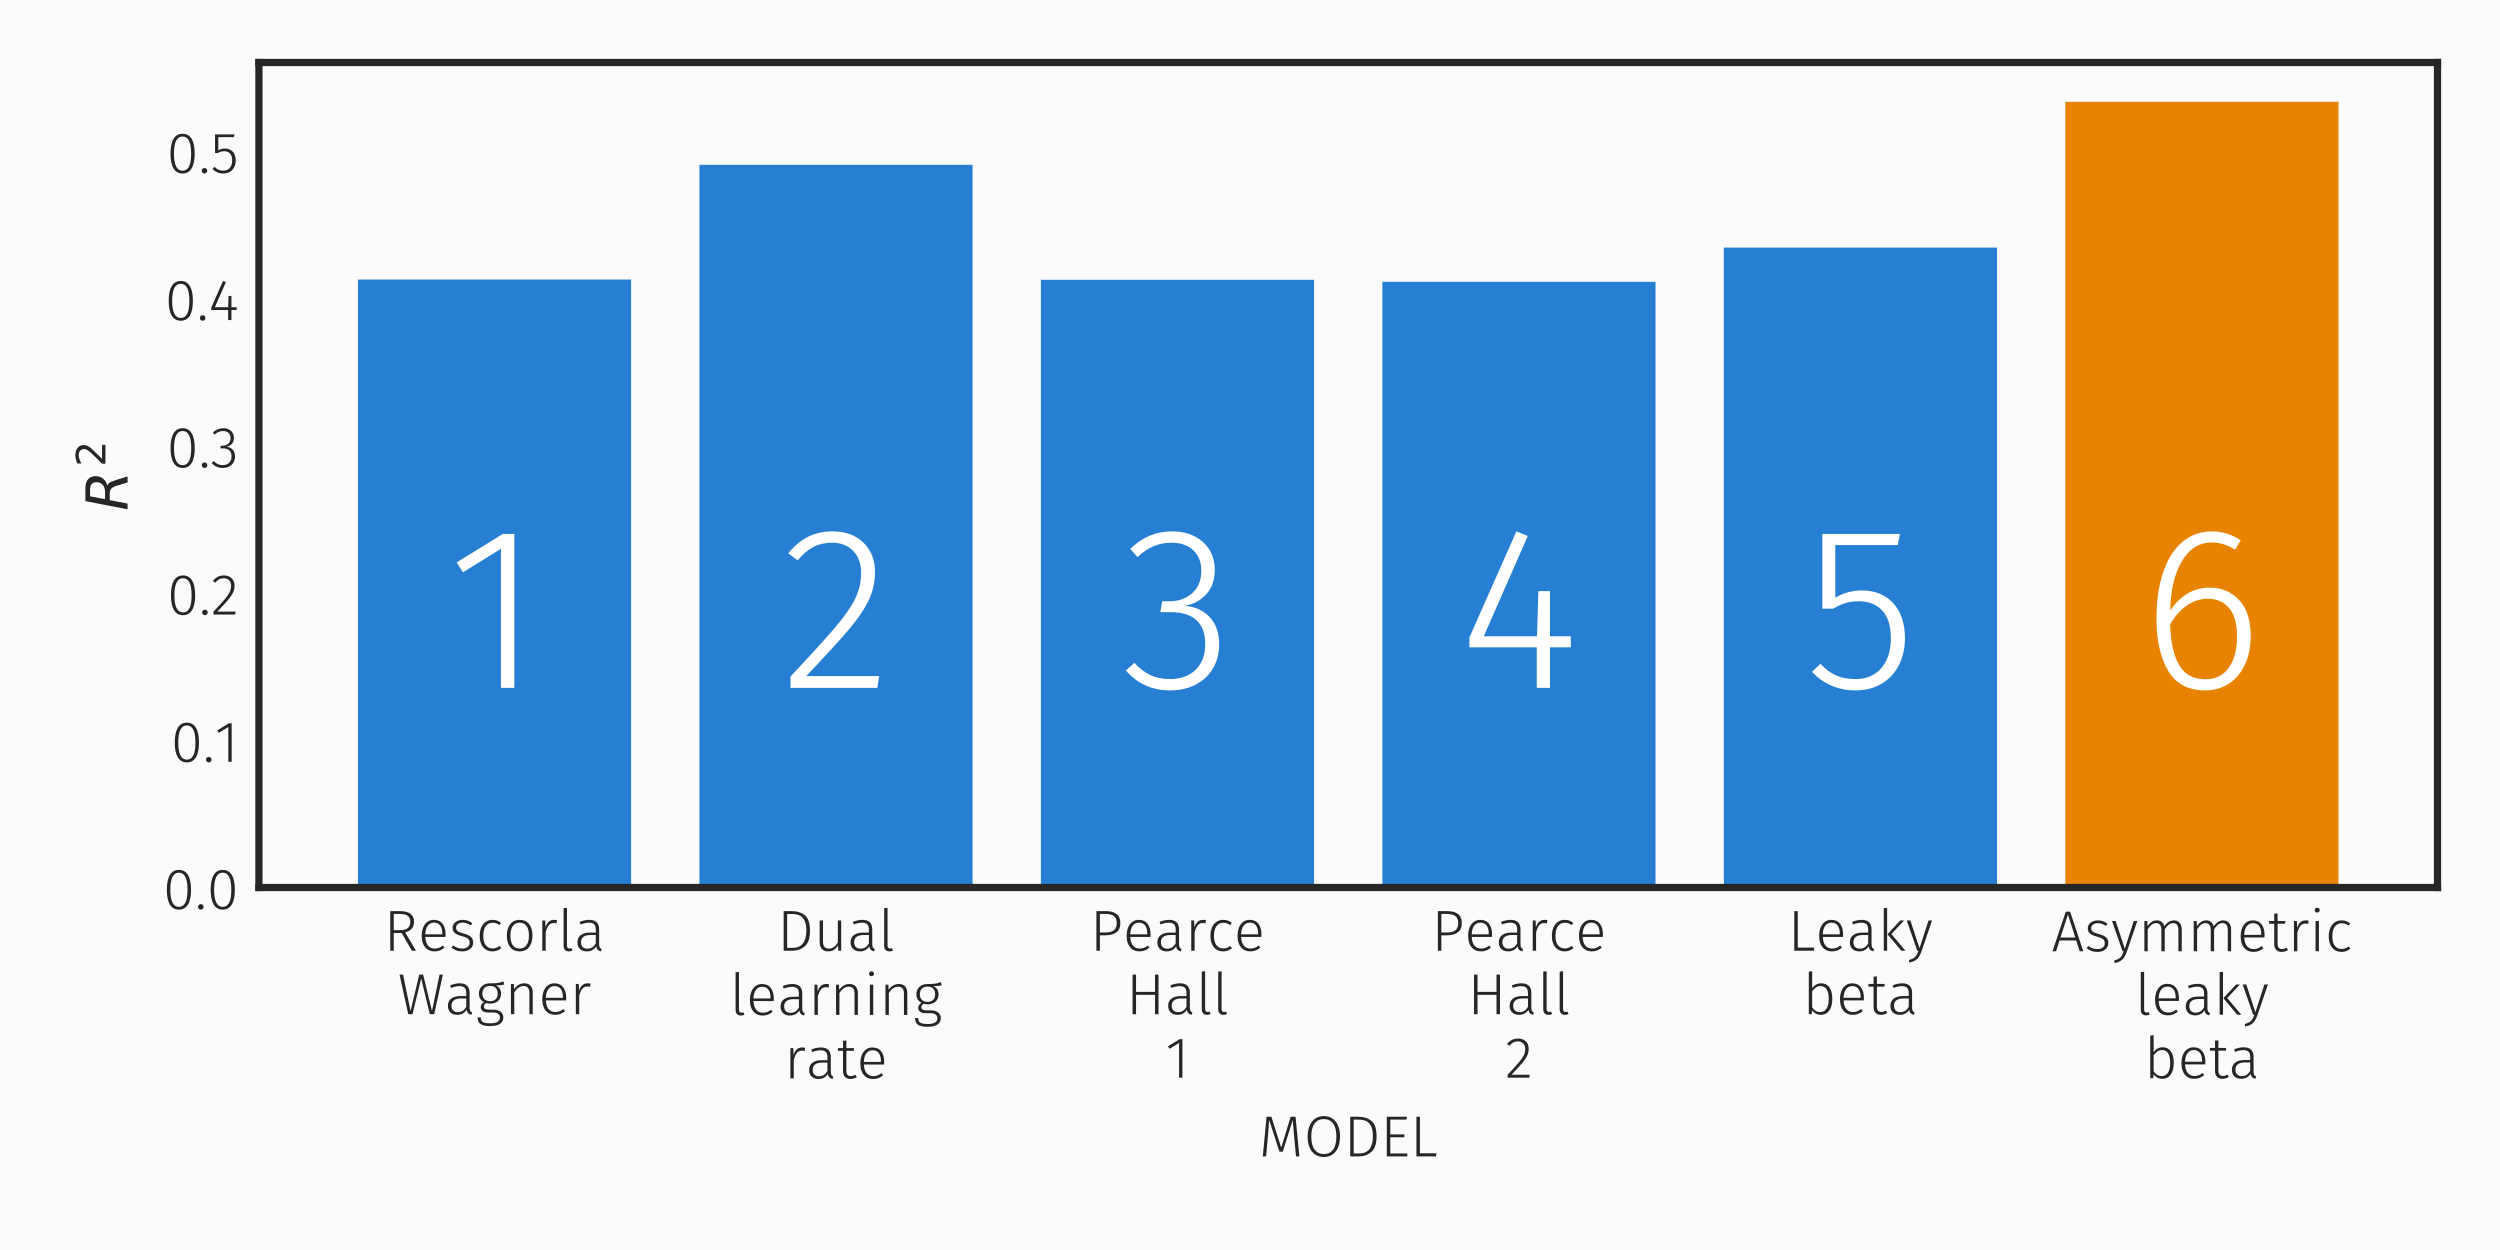 <?xml version="1.0" encoding="utf-8" standalone="no"?>
<!DOCTYPE svg PUBLIC "-//W3C//DTD SVG 1.1//EN"
  "http://www.w3.org/Graphics/SVG/1.1/DTD/svg11.dtd">
<!-- Created with matplotlib (http://matplotlib.org/) -->
<svg height="216pt" version="1.1" viewBox="0 0 432 216" width="432pt" xmlns="http://www.w3.org/2000/svg" xmlns:xlink="http://www.w3.org/1999/xlink">
 <defs>
  <style type="text/css">
*{stroke-linecap:butt;stroke-linejoin:round;}
  </style>
 </defs>
 <g id="figure_1">
  <g id="patch_1">
   <path d="M 0 216 
L 432 216 
L 432 0 
L 0 0 
z
" style="fill:#fbfbfb;"/>
  </g>
  <g id="axes_1">
   <g id="patch_2">
    <path d="M 44.742 153.362 
L 421.2 153.362 
L 421.2 10.8 
L 44.742 10.8 
z
" style="fill:#fbfbfb;"/>
   </g>
   <g id="matplotlib.axis_1">
    <g id="xtick_1">
     <g id="line2d_1"/>
     <g id="text_1">
      <!-- Rescorla -->
      <defs>
       <path d="M 30.797 30.703 
L 17.094 30.703 
L 17.094 0 
L 11.094 0 
L 11.094 68.5 
L 27.703 68.5 
Q 52.094 68.5 52.094 49.906 
Q 52.094 42.5 48.188 38.094 
Q 44.297 33.703 36.797 31.797 
L 55.594 0 
L 48.406 0 
z
M 28.5 35.594 
Q 45.703 35.594 45.703 49.906 
Q 45.703 56.906 41.391 60.25 
Q 37.094 63.594 27.5 63.594 
L 17.094 63.594 
L 17.094 35.594 
z
" id="FiraSans-Light-52"/>
       <path d="M 47.703 28.094 
Q 47.703 25.906 47.5 23.906 
L 12.594 23.906 
Q 13.094 13.703 17.438 8.75 
Q 21.797 3.797 28.906 3.797 
Q 33 3.797 36.141 5.047 
Q 39.297 6.297 43 9 
L 45.703 5.297 
Q 41.797 2.094 37.688 0.5 
Q 33.594 -1.094 28.594 -1.094 
Q 18.203 -1.094 12.297 6 
Q 6.406 13.094 6.406 25.703 
Q 6.406 34 8.953 40.25 
Q 11.5 46.5 16.25 49.953 
Q 21 53.406 27.297 53.406 
Q 37.297 53.406 42.5 46.656 
Q 47.703 39.906 47.703 28.094 
z
M 42 29.906 
Q 42 38.703 38.344 43.641 
Q 34.703 48.594 27.5 48.594 
Q 21.094 48.594 17.047 43.594 
Q 13 38.594 12.5 28.406 
L 42 28.406 
z
" id="FiraSans-Light-65"/>
       <path d="M 23.406 53.406 
Q 28.297 53.406 32.297 51.953 
Q 36.297 50.5 40.094 47.594 
L 37.406 43.797 
Q 33.797 46.297 30.594 47.438 
Q 27.406 48.594 23.594 48.594 
Q 18.406 48.594 15.203 46.188 
Q 12 43.797 12 39.797 
Q 12 36 14.75 33.891 
Q 17.5 31.797 24.703 29.906 
Q 33.594 27.594 37.547 24.094 
Q 41.5 20.594 41.5 14.094 
Q 41.5 7.094 36.094 3 
Q 30.703 -1.094 22.594 -1.094 
Q 16.594 -1.094 12.094 0.656 
Q 7.594 2.406 3.906 5.594 
L 7.094 9.297 
Q 10.594 6.5 14.25 5.141 
Q 17.906 3.797 22.5 3.797 
Q 28.297 3.797 31.844 6.438 
Q 35.406 9.094 35.406 13.797 
Q 35.406 17 34.203 19 
Q 33 21 30.094 22.453 
Q 27.203 23.906 21.594 25.406 
Q 13.297 27.594 9.641 30.891 
Q 6 34.203 6 39.703 
Q 6 43.594 8.297 46.75 
Q 10.594 49.906 14.547 51.656 
Q 18.5 53.406 23.406 53.406 
z
" id="FiraSans-Light-73"/>
       <path d="M 28.5 53.406 
Q 33 53.406 36.5 52.156 
Q 40 50.906 43.297 48.094 
L 40.406 44.297 
Q 37.797 46.406 35.047 47.406 
Q 32.297 48.406 28.797 48.406 
Q 21.406 48.406 17 42.656 
Q 12.594 36.906 12.594 25.906 
Q 12.594 15 16.938 9.5 
Q 21.297 4 28.703 4 
Q 32.203 4 35.047 5.094 
Q 37.906 6.203 40.797 8.406 
L 43.594 4.5 
Q 37 -1.094 28.594 -1.094 
Q 21.906 -1.094 16.906 2.094 
Q 11.906 5.297 9.156 11.344 
Q 6.406 17.406 6.406 25.797 
Q 6.406 34.094 9.156 40.344 
Q 11.906 46.594 16.906 50 
Q 21.906 53.406 28.5 53.406 
z
" id="FiraSans-Light-63"/>
       <path d="M 28.594 53.406 
Q 39 53.406 44.844 46.25 
Q 50.703 39.094 50.703 26.297 
Q 50.703 13.594 44.75 6.25 
Q 38.797 -1.094 28.5 -1.094 
Q 18.094 -1.094 12.25 6.156 
Q 6.406 13.406 6.406 26.094 
Q 6.406 34.406 9.094 40.594 
Q 11.797 46.797 16.797 50.094 
Q 21.797 53.406 28.594 53.406 
z
M 28.594 48.5 
Q 21 48.5 16.797 42.797 
Q 12.594 37.094 12.594 26.094 
Q 12.594 15.203 16.75 9.5 
Q 20.906 3.797 28.5 3.797 
Q 36.094 3.797 40.344 9.5 
Q 44.594 15.203 44.594 26.297 
Q 44.594 37.203 40.438 42.844 
Q 36.297 48.5 28.594 48.5 
z
" id="FiraSans-Light-6f"/>
       <path d="M 30.906 53.406 
Q 34 53.406 36.094 52.797 
L 35 47.297 
Q 32.797 47.906 30.406 47.906 
Q 25 47.906 21.75 44 
Q 18.5 40.094 16.406 31.797 
L 16.406 0 
L 10.594 0 
L 10.594 52.297 
L 15.594 52.297 
L 16.094 40.594 
Q 18.203 47.094 21.844 50.25 
Q 25.5 53.406 30.906 53.406 
z
" id="FiraSans-Light-72"/>
       <path d="M 19.297 -1.094 
Q 15 -1.094 12.547 1.406 
Q 10.094 3.906 10.094 8.797 
L 10.094 73.594 
L 15.906 74.297 
L 15.906 9 
Q 15.906 3.906 20.094 3.906 
Q 22.203 3.906 23.703 4.594 
L 25.297 0.297 
Q 22.5 -1.094 19.297 -1.094 
z
" id="FiraSans-Light-6c"/>
       <path d="M 43.094 11.594 
Q 43.094 7.5 44.141 5.703 
Q 45.203 3.906 47.5 3 
L 46.203 -1.094 
Q 42.594 -0.297 40.641 1.703 
Q 38.703 3.703 38.094 7.594 
Q 32.406 -1.094 21.797 -1.094 
Q 14.297 -1.094 9.938 3.156 
Q 5.594 7.406 5.594 14.5 
Q 5.594 22.594 11.344 27 
Q 17.094 31.406 27.297 31.406 
L 37.297 31.406 
L 37.297 36.5 
Q 37.297 42.797 34.5 45.641 
Q 31.703 48.5 25.203 48.5 
Q 19.203 48.5 11 45.5 
L 9.5 49.906 
Q 18.297 53.406 26 53.406 
Q 43.094 53.406 43.094 36.797 
L 43.094 11.594 
z
M 22.797 3.594 
Q 32.406 3.594 37.297 13 
L 37.297 27.203 
L 28.203 27.203 
Q 20.203 27.203 16 24.094 
Q 11.797 21 11.797 14.797 
Q 11.797 9.406 14.688 6.5 
Q 17.594 3.594 22.797 3.594 
z
" id="FiraSans-Light-61"/>
      </defs>
      <g style="fill:#262626;" transform="translate(66.331 164.291)scale(0.1 -0.1)">
       <use xlink:href="#FiraSans-Light-52"/>
       <use x="59" xlink:href="#FiraSans-Light-65"/>
       <use x="112.8" xlink:href="#FiraSans-Light-73"/>
       <use x="159.2" xlink:href="#FiraSans-Light-63"/>
       <use x="206.1" xlink:href="#FiraSans-Light-6f"/>
       <use x="263.2" xlink:href="#FiraSans-Light-72"/>
       <use x="300.5" xlink:href="#FiraSans-Light-6c"/>
       <use x="328.9" xlink:href="#FiraSans-Light-61"/>
      </g>
      <!-- Wagner -->
      <defs>
       <path d="M 62.906 0 
L 55.406 0 
L 40.406 61.797 
L 25.406 0 
L 18.094 0 
L 3 68.5 
L 9.094 68.5 
L 22.094 5.5 
L 37.094 68.5 
L 43.797 68.5 
L 59.094 5.5 
L 72.203 68.5 
L 77.906 68.5 
z
" id="FiraSans-Light-57"/>
       <path d="M 49.5 51.203 
Q 44.703 49.906 35 49.703 
Q 43.906 45.5 43.906 35.5 
Q 43.906 27.797 38.797 23.047 
Q 33.703 18.297 25 18.297 
Q 21.094 18.297 18.203 19.297 
Q 16.297 18.203 15.25 16.641 
Q 14.203 15.094 14.203 13.297 
Q 14.203 7.906 22.5 7.906 
L 31 7.906 
Q 38.703 7.906 43.25 4.156 
Q 47.797 0.406 47.797 -5.5 
Q 47.797 -12.703 42.094 -16.594 
Q 36.406 -20.5 25.094 -20.5 
Q 13.406 -20.5 8.344 -16.953 
Q 3.297 -13.406 3.297 -5.5 
L 8.703 -5.5 
Q 8.797 -9.297 10.297 -11.5 
Q 11.797 -13.703 15.297 -14.703 
Q 18.797 -15.703 25.094 -15.703 
Q 33.906 -15.703 37.906 -13.141 
Q 41.906 -10.594 41.906 -5.797 
Q 41.906 -1.594 38.797 0.656 
Q 35.703 2.906 30.094 2.906 
L 21.594 2.906 
Q 15.406 2.906 12.047 5.5 
Q 8.703 8.094 8.703 12.094 
Q 8.703 14.703 10.203 17 
Q 11.703 19.297 14.406 21 
Q 9.906 23.297 7.75 26.891 
Q 5.594 30.5 5.594 35.703 
Q 5.594 43.594 10.891 48.5 
Q 16.203 53.406 24.797 53.406 
Q 34.297 53.297 38.641 54.094 
Q 43 54.906 47.703 56.797 
z
M 24.797 48.906 
Q 18.297 48.906 14.938 45.297 
Q 11.594 41.703 11.594 35.703 
Q 11.594 29.5 15.141 26 
Q 18.703 22.5 24.797 22.5 
Q 31.203 22.5 34.594 25.953 
Q 38 29.406 38 35.594 
Q 38 41.906 34.641 45.406 
Q 31.297 48.906 24.797 48.906 
z
" id="FiraSans-Light-67"/>
       <path d="M 33.703 53.406 
Q 40.797 53.406 44.547 49.203 
Q 48.297 45 48.297 37.406 
L 48.297 0 
L 42.5 0 
L 42.5 36.594 
Q 42.5 42.906 40 45.797 
Q 37.5 48.703 32.594 48.703 
Q 27.594 48.703 23.75 45.953 
Q 19.906 43.203 16.406 37.906 
L 16.406 0 
L 10.594 0 
L 10.594 52.297 
L 15.594 52.297 
L 16.094 43.406 
Q 23.203 53.406 33.703 53.406 
z
" id="FiraSans-Light-6e"/>
      </defs>
      <g style="fill:#262626;" transform="translate(68.737 175.257)scale(0.1 -0.1)">
       <use xlink:href="#FiraSans-Light-57"/>
       <use x="81" xlink:href="#FiraSans-Light-61"/>
       <use x="134.6" xlink:href="#FiraSans-Light-67"/>
       <use x="184.9" xlink:href="#FiraSans-Light-6e"/>
       <use x="243.3" xlink:href="#FiraSans-Light-65"/>
       <use x="297.1" xlink:href="#FiraSans-Light-72"/>
      </g>
     </g>
    </g>
    <g id="xtick_2">
     <g id="line2d_2"/>
     <g id="text_2">
      <!-- Dual -->
      <defs>
       <path d="M 24.703 68.5 
Q 38.906 68.5 47.75 61.297 
Q 56.594 54.094 56.594 34.797 
Q 56.594 15.5 47.641 7.75 
Q 38.703 0 25.797 0 
L 11.094 0 
L 11.094 68.5 
L 24.703 68.5 
z
M 17.094 63.5 
L 17.094 5 
L 26.203 5 
Q 50.297 5 50.297 34.797 
Q 50.297 46.594 46.797 52.891 
Q 43.297 59.203 37.938 61.344 
Q 32.594 63.5 25.5 63.5 
z
" id="FiraSans-Light-44"/>
       <path d="M 47.297 0 
L 42.297 0 
L 42 9.297 
Q 35.797 -1.094 24.906 -1.094 
Q 17.797 -1.094 13.938 3.047 
Q 10.094 7.203 10.094 14.906 
L 10.094 52.297 
L 15.906 52.297 
L 15.906 15.5 
Q 15.906 9.406 18.453 6.547 
Q 21 3.703 26.203 3.703 
Q 35.297 3.703 41.5 14.406 
L 41.5 52.297 
L 47.297 52.297 
z
" id="FiraSans-Light-75"/>
      </defs>
      <g style="fill:#262626;" transform="translate(134.307 164.291)scale(0.1 -0.1)">
       <use xlink:href="#FiraSans-Light-44"/>
       <use x="63.2" xlink:href="#FiraSans-Light-75"/>
       <use x="121.1" xlink:href="#FiraSans-Light-61"/>
       <use x="174.7" xlink:href="#FiraSans-Light-6c"/>
      </g>
      <!-- learning -->
      <defs>
       <path d="M 16.406 0 
L 10.594 0 
L 10.594 52.297 
L 16.406 52.297 
z
M 13.406 75.297 
Q 15.406 75.297 16.594 74.094 
Q 17.797 72.906 17.797 71.094 
Q 17.797 69.297 16.594 68.094 
Q 15.406 66.906 13.406 66.906 
Q 11.5 66.906 10.297 68.094 
Q 9.109 69.297 9.109 71.094 
Q 9.109 72.906 10.297 74.094 
Q 11.5 75.297 13.406 75.297 
z
" id="FiraSans-Light-69"/>
      </defs>
      <g style="fill:#262626;" transform="translate(126.102 175.377)scale(0.1 -0.1)">
       <use xlink:href="#FiraSans-Light-6c"/>
       <use x="28.4" xlink:href="#FiraSans-Light-65"/>
       <use x="82.2" xlink:href="#FiraSans-Light-61"/>
       <use x="135.8" xlink:href="#FiraSans-Light-72"/>
       <use x="173.1" xlink:href="#FiraSans-Light-6e"/>
       <use x="231.5" xlink:href="#FiraSans-Light-69"/>
       <use x="258.5" xlink:href="#FiraSans-Light-6e"/>
       <use x="316.9" xlink:href="#FiraSans-Light-67"/>
      </g>
      <!-- rate -->
      <defs>
       <path d="M 34.406 2.203 
Q 29.406 -1.094 23.406 -1.094 
Q 17.406 -1.094 14 2.453 
Q 10.594 6 10.594 12.703 
L 10.594 47.594 
L 1.797 47.594 
L 1.797 52.297 
L 10.594 52.297 
L 10.594 64.797 
L 16.406 65.5 
L 16.406 52.297 
L 29.906 52.297 
L 29.203 47.594 
L 16.406 47.594 
L 16.406 13 
Q 16.406 8.406 18.297 6.156 
Q 20.203 3.906 24.094 3.906 
Q 28.203 3.906 32.094 6.297 
z
" id="FiraSans-Light-74"/>
      </defs>
      <g style="fill:#262626;" transform="translate(135.523 186.342)scale(0.1 -0.1)">
       <use xlink:href="#FiraSans-Light-72"/>
       <use x="37.3" xlink:href="#FiraSans-Light-61"/>
       <use x="90.9" xlink:href="#FiraSans-Light-74"/>
       <use x="125" xlink:href="#FiraSans-Light-65"/>
      </g>
     </g>
    </g>
    <g id="xtick_3">
     <g id="line2d_3"/>
     <g id="text_3">
      <!-- Pearce -->
      <defs>
       <path d="M 27.203 68.5 
Q 39.406 68.5 45.953 63.453 
Q 52.5 58.406 52.5 48 
Q 52.5 37 45.641 31.844 
Q 38.797 26.703 26.906 26.703 
L 17.094 26.703 
L 17.094 0 
L 11.094 0 
L 11.094 68.5 
L 27.203 68.5 
z
M 26.906 31.594 
Q 36.203 31.594 41.203 35.297 
Q 46.203 39 46.203 47.906 
Q 46.203 56.297 41.344 59.938 
Q 36.5 63.594 27.094 63.594 
L 17.094 63.594 
L 17.094 31.594 
L 26.906 31.594 
z
" id="FiraSans-Light-50"/>
      </defs>
      <g style="fill:#262626;" transform="translate(188.348 164.291)scale(0.1 -0.1)">
       <use xlink:href="#FiraSans-Light-50"/>
       <use x="57" xlink:href="#FiraSans-Light-65"/>
       <use x="110.8" xlink:href="#FiraSans-Light-61"/>
       <use x="164.4" xlink:href="#FiraSans-Light-72"/>
       <use x="201.7" xlink:href="#FiraSans-Light-63"/>
       <use x="248.6" xlink:href="#FiraSans-Light-65"/>
      </g>
      <!-- Hall -->
      <defs>
       <path d="M 49.906 33.5 
L 17.094 33.5 
L 17.094 0 
L 11.094 0 
L 11.094 68.5 
L 17.094 68.5 
L 17.094 38.594 
L 49.906 38.594 
L 49.906 68.5 
L 55.906 68.5 
L 55.906 0 
L 49.906 0 
z
" id="FiraSans-Light-48"/>
      </defs>
      <g style="fill:#262626;" transform="translate(194.598 175.257)scale(0.1 -0.1)">
       <use xlink:href="#FiraSans-Light-48"/>
       <use x="67" xlink:href="#FiraSans-Light-61"/>
       <use x="120.6" xlink:href="#FiraSans-Light-6c"/>
       <use x="149" xlink:href="#FiraSans-Light-6c"/>
      </g>
      <!-- 1 -->
      <defs>
       <path d="M 29.203 0 
L 23.406 0 
L 23.406 60.094 
L 7 49.906 
L 4.297 54.203 
L 24.203 66.5 
L 29.203 66.5 
z
" id="FiraSans-Light-31"/>
      </defs>
      <g style="fill:#262626;" transform="translate(201.403 186.222)scale(0.1 -0.1)">
       <use xlink:href="#FiraSans-Light-31"/>
      </g>
     </g>
    </g>
    <g id="xtick_4">
     <g id="line2d_4"/>
     <g id="text_4">
      <!-- Pearce -->
      <g style="fill:#262626;" transform="translate(247.354 164.291)scale(0.1 -0.1)">
       <use xlink:href="#FiraSans-Light-50"/>
       <use x="57" xlink:href="#FiraSans-Light-65"/>
       <use x="110.8" xlink:href="#FiraSans-Light-61"/>
       <use x="164.4" xlink:href="#FiraSans-Light-72"/>
       <use x="201.7" xlink:href="#FiraSans-Light-63"/>
       <use x="248.6" xlink:href="#FiraSans-Light-65"/>
      </g>
      <!-- Hall -->
      <g style="fill:#262626;" transform="translate(253.604 175.257)scale(0.1 -0.1)">
       <use xlink:href="#FiraSans-Light-48"/>
       <use x="67" xlink:href="#FiraSans-Light-61"/>
       <use x="120.6" xlink:href="#FiraSans-Light-6c"/>
       <use x="149" xlink:href="#FiraSans-Light-6c"/>
      </g>
      <!-- 2 -->
      <defs>
       <path d="M 22.5 67.594 
Q 30.906 67.594 35.844 62.688 
Q 40.797 57.797 40.797 50.094 
Q 40.797 43.594 38.094 37.891 
Q 35.406 32.203 29.656 25.391 
Q 23.906 18.594 11.094 5.094 
L 42.594 5.094 
L 41.797 0 
L 4.297 0 
L 4.297 4.906 
Q 18 19.5 23.953 26.547 
Q 29.906 33.594 32.344 38.75 
Q 34.797 43.906 34.797 49.797 
Q 34.797 55.703 31.344 59.203 
Q 27.906 62.703 22.203 62.703 
Q 17.594 62.703 14.047 60.797 
Q 10.5 58.906 7.406 55.094 
L 3.297 58.094 
Q 7.297 63 11.938 65.297 
Q 16.594 67.594 22.5 67.594 
z
" id="FiraSans-Light-32"/>
      </defs>
      <g style="fill:#262626;" transform="translate(260.079 186.222)scale(0.1 -0.1)">
       <use xlink:href="#FiraSans-Light-32"/>
      </g>
     </g>
    </g>
    <g id="xtick_5">
     <g id="line2d_5"/>
     <g id="text_5">
      <!-- Leaky -->
      <defs>
       <path d="M 17.094 5.406 
L 45.703 5.406 
L 44.906 0 
L 11.094 0 
L 11.094 68.5 
L 17.094 68.5 
z
" id="FiraSans-Light-4c"/>
       <path d="M 16.406 0 
L 10.594 0 
L 10.594 73.594 
L 16.406 74.297 
z
M 23.703 28.906 
L 48 0 
L 41 0 
L 17 28.594 
L 39 52.297 
L 45.703 52.297 
z
" id="FiraSans-Light-6b"/>
       <path d="M 27.297 -0.203 
Q 25.203 -6.297 22.703 -10.188 
Q 20.203 -14.094 16.203 -16.641 
Q 12.203 -19.203 5.906 -20.406 
L 5.297 -15.906 
Q 10.5 -14.594 13.453 -12.688 
Q 16.406 -10.797 18.156 -7.938 
Q 19.906 -5.094 21.703 0 
L 19.703 0 
L 1.5 52.297 
L 7.797 52.297 
L 23.594 4.297 
L 39.094 52.297 
L 45.203 52.297 
z
" id="FiraSans-Light-79"/>
      </defs>
      <g style="fill:#262626;" transform="translate(308.946 164.291)scale(0.1 -0.1)">
       <use xlink:href="#FiraSans-Light-4c"/>
       <use x="47.7" xlink:href="#FiraSans-Light-65"/>
       <use x="101.5" xlink:href="#FiraSans-Light-61"/>
       <use x="155.1" xlink:href="#FiraSans-Light-6b"/>
       <use x="203.9" xlink:href="#FiraSans-Light-79"/>
      </g>
      <!-- beta -->
      <defs>
       <path d="M 32.094 53.406 
Q 41.203 53.406 46.203 46.406 
Q 51.203 39.406 51.203 26.406 
Q 51.203 13.703 45.953 6.297 
Q 40.703 -1.094 31.297 -1.094 
Q 26.594 -1.094 22.75 1 
Q 18.906 3.094 16.203 6.594 
L 15.703 0 
L 10.594 0 
L 10.594 73.594 
L 16.406 74.297 
L 16.406 45 
Q 22.5 53.406 32.094 53.406 
z
M 30.203 3.703 
Q 37.297 3.703 41.141 9.453 
Q 45 15.203 45 26.406 
Q 45 48.594 30.906 48.594 
Q 26.297 48.594 22.891 46.25 
Q 19.5 43.906 16.406 39.594 
L 16.406 12 
Q 18.906 8.094 22.406 5.891 
Q 25.906 3.703 30.203 3.703 
z
" id="FiraSans-Light-62"/>
      </defs>
      <g style="fill:#262626;" transform="translate(311.501 175.257)scale(0.1 -0.1)">
       <use xlink:href="#FiraSans-Light-62"/>
       <use x="58.1" xlink:href="#FiraSans-Light-65"/>
       <use x="111.9" xlink:href="#FiraSans-Light-74"/>
       <use x="146" xlink:href="#FiraSans-Light-61"/>
      </g>
     </g>
    </g>
    <g id="xtick_6">
     <g id="line2d_6"/>
     <g id="text_6">
      <!-- Asymmetric -->
      <defs>
       <path d="M 42.5 18.703 
L 13.703 18.703 
L 7.703 0 
L 1.594 0 
L 24.5 68.5 
L 32 68.5 
L 54.797 0 
L 48.5 0 
z
M 40.906 23.797 
L 28.203 63.594 
L 15.297 23.797 
z
" id="FiraSans-Light-41"/>
       <path d="M 61.594 53.406 
Q 67.906 53.406 71.547 49.094 
Q 75.203 44.797 75.203 37.406 
L 75.203 0 
L 69.406 0 
L 69.406 36.594 
Q 69.406 42.797 67.047 45.75 
Q 64.703 48.703 60.5 48.703 
Q 56.094 48.703 52.594 45.891 
Q 49.094 43.094 45.797 37.906 
L 45.797 0 
L 40 0 
L 40 36.594 
Q 40 42.797 37.641 45.75 
Q 35.297 48.703 31.094 48.703 
Q 26.594 48.703 23.094 45.891 
Q 19.594 43.094 16.406 37.906 
L 16.406 0 
L 10.594 0 
L 10.594 52.297 
L 15.594 52.297 
L 16.094 43.5 
Q 19.203 48.094 23.25 50.75 
Q 27.297 53.406 32.203 53.406 
Q 37.203 53.406 40.547 50.703 
Q 43.906 48 45.094 43 
Q 52 53.406 61.594 53.406 
z
" id="FiraSans-Light-6d"/>
      </defs>
      <g style="fill:#262626;" transform="translate(354.516 164.382)scale(0.1 -0.1)">
       <use xlink:href="#FiraSans-Light-41"/>
       <use x="56.5" xlink:href="#FiraSans-Light-73"/>
       <use x="102.9" xlink:href="#FiraSans-Light-79"/>
       <use x="149.7" xlink:href="#FiraSans-Light-6d"/>
       <use x="235" xlink:href="#FiraSans-Light-6d"/>
       <use x="320.3" xlink:href="#FiraSans-Light-65"/>
       <use x="374.1" xlink:href="#FiraSans-Light-74"/>
       <use x="408.2" xlink:href="#FiraSans-Light-72"/>
       <use x="445.5" xlink:href="#FiraSans-Light-69"/>
       <use x="472.5" xlink:href="#FiraSans-Light-63"/>
      </g>
      <!-- leaky -->
      <g style="fill:#262626;" transform="translate(368.916 175.347)scale(0.1 -0.1)">
       <use xlink:href="#FiraSans-Light-6c"/>
       <use x="28.4" xlink:href="#FiraSans-Light-65"/>
       <use x="82.2" xlink:href="#FiraSans-Light-61"/>
       <use x="135.8" xlink:href="#FiraSans-Light-6b"/>
       <use x="184.6" xlink:href="#FiraSans-Light-79"/>
      </g>
      <!-- beta -->
      <g style="fill:#262626;" transform="translate(370.507 186.313)scale(0.1 -0.1)">
       <use xlink:href="#FiraSans-Light-62"/>
       <use x="58.1" xlink:href="#FiraSans-Light-65"/>
       <use x="111.9" xlink:href="#FiraSans-Light-74"/>
       <use x="146" xlink:href="#FiraSans-Light-61"/>
      </g>
     </g>
    </g>
    <g id="text_7">
     <!-- MODEL -->
     <defs>
      <path d="M 70.094 0 
L 64.297 0 
L 61.203 32.797 
Q 59.297 52 58.594 62.703 
L 41.406 8.094 
L 35.703 8.094 
L 17.906 62.703 
Q 17.594 57.406 15.906 36.297 
L 15.594 33 
L 12.594 0 
L 6.906 0 
L 13.406 68.5 
L 21.703 68.5 
L 38.703 15.094 
L 55.094 68.5 
L 63.5 68.5 
z
" id="FiraSans-Light-4d"/>
      <path d="M 34.5 69.594 
Q 42.906 69.594 49.203 65.547 
Q 55.5 61.5 59 53.5 
Q 62.5 45.5 62.5 34.203 
Q 62.5 23.094 59.047 15.141 
Q 55.594 7.203 49.297 3.047 
Q 43 -1.094 34.5 -1.094 
Q 26.203 -1.094 19.891 3 
Q 13.594 7.094 10.094 15 
Q 6.594 22.906 6.594 34.094 
Q 6.594 45.203 10.094 53.203 
Q 13.594 61.203 19.938 65.391 
Q 26.297 69.594 34.5 69.594 
z
M 34.5 64.5 
Q 24.5 64.5 18.703 56.844 
Q 12.906 49.203 12.906 34.094 
Q 12.906 19.203 18.75 11.594 
Q 24.594 4 34.5 4 
Q 44.797 4 50.5 11.547 
Q 56.203 19.094 56.203 34.203 
Q 56.203 49.406 50.453 56.953 
Q 44.703 64.5 34.5 64.5 
z
" id="FiraSans-Light-4f"/>
      <path d="M 45.203 63.5 
L 17.094 63.5 
L 17.094 38 
L 41.406 38 
L 41.406 33 
L 17.094 33 
L 17.094 5 
L 46.594 5 
L 46.594 0 
L 11.094 0 
L 11.094 68.5 
L 45.906 68.5 
z
" id="FiraSans-Light-45"/>
     </defs>
     <g style="fill:#262626;" transform="translate(217.521 199.822)scale(0.1 -0.1)">
      <use xlink:href="#FiraSans-Light-4d"/>
      <use x="77.8" xlink:href="#FiraSans-Light-4f"/>
      <use x="146.9" xlink:href="#FiraSans-Light-44"/>
      <use x="210.1" xlink:href="#FiraSans-Light-45"/>
      <use x="261.3" xlink:href="#FiraSans-Light-4c"/>
     </g>
    </g>
   </g>
   <g id="matplotlib.axis_2">
    <g id="ytick_1">
     <g id="line2d_7"/>
     <g id="text_8">
      <!-- 0.0 -->
      <defs>
       <path d="M 27.5 67.594 
Q 37.797 67.594 43.094 58.844 
Q 48.406 50.094 48.406 33.203 
Q 48.406 16.406 43.047 7.656 
Q 37.703 -1.094 27.5 -1.094 
Q 17.203 -1.094 11.891 7.656 
Q 6.594 16.406 6.594 33.297 
Q 6.594 50.203 11.891 58.891 
Q 17.203 67.594 27.5 67.594 
z
M 27.5 62.797 
Q 12.594 62.797 12.594 33.297 
Q 12.594 3.703 27.5 3.703 
Q 34.797 3.703 38.547 10.891 
Q 42.297 18.094 42.297 33.203 
Q 42.297 48.297 38.547 55.547 
Q 34.797 62.797 27.5 62.797 
z
" id="FiraSans-Light-30"/>
       <path d="M 10.297 8.406 
Q 12.406 8.406 13.75 7.047 
Q 15.094 5.703 15.094 3.703 
Q 15.094 1.594 13.75 0.25 
Q 12.406 -1.094 10.297 -1.094 
Q 8.297 -1.094 6.891 0.297 
Q 5.5 1.703 5.5 3.703 
Q 5.5 5.703 6.891 7.047 
Q 8.297 8.406 10.297 8.406 
z
" id="FiraSans-Light-2e"/>
      </defs>
      <g style="fill:#262626;" transform="translate(28.172 157.076)scale(0.1 -0.1)">
       <use xlink:href="#FiraSans-Light-30"/>
       <use x="55" xlink:href="#FiraSans-Light-2e"/>
       <use x="75.7" xlink:href="#FiraSans-Light-30"/>
      </g>
     </g>
    </g>
    <g id="ytick_2">
     <g id="line2d_8"/>
     <g id="text_9">
      <!-- 0.1 -->
      <g style="fill:#262626;" transform="translate(29.542 131.635)scale(0.1 -0.1)">
       <use xlink:href="#FiraSans-Light-30"/>
       <use x="55" xlink:href="#FiraSans-Light-2e"/>
       <use x="75.7" xlink:href="#FiraSans-Light-31"/>
      </g>
     </g>
    </g>
    <g id="ytick_3">
     <g id="line2d_9"/>
     <g id="text_10">
      <!-- 0.2 -->
      <g style="fill:#262626;" transform="translate(28.881 106.195)scale(0.1 -0.1)">
       <use xlink:href="#FiraSans-Light-30"/>
       <use x="55" xlink:href="#FiraSans-Light-2e"/>
       <use x="75.7" xlink:href="#FiraSans-Light-32"/>
      </g>
     </g>
    </g>
    <g id="ytick_4">
     <g id="line2d_10"/>
     <g id="text_11">
      <!-- 0.3 -->
      <defs>
       <path d="M 22.094 67.594 
Q 27.703 67.594 31.844 65.391 
Q 36 63.203 38.203 59.453 
Q 40.406 55.703 40.406 51 
Q 40.406 44.5 36.75 40.453 
Q 33.094 36.406 27.203 35.406 
Q 33.797 35.094 38.047 30.75 
Q 42.297 26.406 42.297 18.797 
Q 42.297 13 39.688 8.5 
Q 37.094 4 32.25 1.453 
Q 27.406 -1.094 21.094 -1.094 
Q 9.5 -1.094 2 7.5 
L 5.703 10.797 
Q 9.094 7.094 12.75 5.438 
Q 16.406 3.797 20.906 3.797 
Q 28.094 3.797 32.188 7.891 
Q 36.297 12 36.297 18.703 
Q 36.297 32.703 21.297 32.703 
L 16.906 32.703 
L 17.703 37.406 
L 20.906 37.406 
Q 26.594 37.406 30.594 40.844 
Q 34.594 44.297 34.594 50.703 
Q 34.594 56.203 31.094 59.453 
Q 27.594 62.703 21.797 62.703 
Q 17.594 62.703 14.094 61.25 
Q 10.594 59.797 7 56.5 
L 3.906 60.094 
Q 7.906 63.906 12.297 65.75 
Q 16.703 67.594 22.094 67.594 
z
" id="FiraSans-Light-33"/>
      </defs>
      <g style="fill:#262626;" transform="translate(28.812 80.754)scale(0.1 -0.1)">
       <use xlink:href="#FiraSans-Light-30"/>
       <use x="55" xlink:href="#FiraSans-Light-2e"/>
       <use x="75.7" xlink:href="#FiraSans-Light-33"/>
      </g>
     </g>
    </g>
    <g id="ytick_5">
     <g id="line2d_11"/>
     <g id="text_12">
      <!-- 0.4 -->
      <defs>
       <path d="M 48.297 17.5 
L 39.297 17.5 
L 39.297 0 
L 33.594 0 
L 33.594 17.5 
L 4.5 17.5 
L 4.5 21.797 
L 24.797 67.594 
L 29.703 65.594 
L 10.703 22.297 
L 33.703 22.297 
L 34.297 41.797 
L 39.297 41.797 
L 39.297 22.297 
L 48.297 22.297 
z
" id="FiraSans-Light-34"/>
      </defs>
      <g style="fill:#262626;" transform="translate(28.492 55.313)scale(0.1 -0.1)">
       <use xlink:href="#FiraSans-Light-30"/>
       <use x="55" xlink:href="#FiraSans-Light-2e"/>
       <use x="75.7" xlink:href="#FiraSans-Light-34"/>
      </g>
     </g>
    </g>
    <g id="ytick_6">
     <g id="line2d_12"/>
     <g id="text_13">
      <!-- 0.5 -->
      <defs>
       <path d="M 40.5 61.703 
L 13.5 61.703 
L 13.5 39 
Q 19 42.094 24.906 42.094 
Q 33.5 42.094 38.547 36.547 
Q 43.594 31 43.594 21.406 
Q 43.594 14.906 40.938 9.75 
Q 38.297 4.594 33.438 1.75 
Q 28.594 -1.094 22.203 -1.094 
Q 11.094 -1.094 3.406 6.906 
L 7.094 10.406 
Q 10.203 7 13.797 5.391 
Q 17.406 3.797 22.203 3.797 
Q 29.297 3.797 33.391 8.547 
Q 37.5 13.297 37.5 21.5 
Q 37.5 29.5 33.75 33.453 
Q 30 37.406 23.594 37.406 
Q 20.406 37.406 17.953 36.656 
Q 15.5 35.906 12.5 34.203 
L 7.906 34.203 
L 7.906 66.5 
L 41.406 66.5 
z
" id="FiraSans-Light-35"/>
      </defs>
      <g style="fill:#262626;" transform="translate(28.801 29.872)scale(0.1 -0.1)">
       <use xlink:href="#FiraSans-Light-30"/>
       <use x="55" xlink:href="#FiraSans-Light-2e"/>
       <use x="75.7" xlink:href="#FiraSans-Light-35"/>
      </g>
     </g>
    </g>
    <g id="text_14">
     <!-- $R^2$ -->
     <defs>
      <path d="M 25.203 64.797 
L 20.219 38.922 
L 32.906 38.922 
Q 40.375 38.922 44.984 43.047 
Q 49.609 47.172 49.609 53.812 
Q 49.609 59.125 46.5 61.953 
Q 43.406 64.797 37.594 64.797 
z
M 43.312 35.016 
Q 46.438 34.281 48.516 31.391 
Q 50.594 28.516 53.328 19.922 
L 59.516 0 
L 49.125 0 
L 43.406 18.703 
Q 41.219 25.922 38.328 28.359 
Q 35.453 30.812 29.5 30.812 
L 18.609 30.812 
L 12.594 0 
L 2.688 0 
L 16.891 72.906 
L 39.109 72.906 
Q 49.219 72.906 54.609 68.328 
Q 60.016 63.766 60.016 55.172 
Q 60.016 47.562 55.422 41.984 
Q 50.828 36.422 43.312 35.016 
z
" id="DejaVuSans-Oblique-52"/>
      <path d="M 19.188 8.297 
L 53.609 8.297 
L 53.609 0 
L 7.328 0 
L 7.328 8.297 
Q 12.938 14.109 22.625 23.891 
Q 32.328 33.688 34.812 36.531 
Q 39.547 41.844 41.422 45.531 
Q 43.312 49.219 43.312 52.781 
Q 43.312 58.594 39.234 62.25 
Q 35.156 65.922 28.609 65.922 
Q 23.969 65.922 18.812 64.312 
Q 13.672 62.703 7.812 59.422 
L 7.812 69.391 
Q 13.766 71.781 18.938 73 
Q 24.125 74.219 28.422 74.219 
Q 39.75 74.219 46.484 68.547 
Q 53.219 62.891 53.219 53.422 
Q 53.219 48.922 51.531 44.891 
Q 49.859 40.875 45.406 35.406 
Q 44.188 33.984 37.641 27.219 
Q 31.109 20.453 19.188 8.297 
z
" id="DejaVuSans-32"/>
     </defs>
     <g style="fill:#262626;" transform="translate(22.122 88.281)rotate(-90)scale(0.1 -0.1)">
      <use transform="translate(0 0.766)" xlink:href="#DejaVuSans-Oblique-52"/>
      <use transform="translate(76.499 39.047)scale(0.7)" xlink:href="#DejaVuSans-32"/>
     </g>
    </g>
   </g>
   <g id="patch_3">
    <path clip-path="url(#p9bb7e2d478)" d="M 61.854 153.362 
L 109.058 153.362 
L 109.058 48.307 
L 61.854 48.307 
z
" style="fill:#267fd3;"/>
   </g>
   <g id="patch_4">
    <path clip-path="url(#p9bb7e2d478)" d="M 120.86 153.362 
L 168.064 153.362 
L 168.064 28.483 
L 120.86 28.483 
z
" style="fill:#267fd3;"/>
   </g>
   <g id="patch_5">
    <path clip-path="url(#p9bb7e2d478)" d="M 179.866 153.362 
L 227.07 153.362 
L 227.07 48.35 
L 179.866 48.35 
z
" style="fill:#267fd3;"/>
   </g>
   <g id="patch_6">
    <path clip-path="url(#p9bb7e2d478)" d="M 238.872 153.362 
L 286.076 153.362 
L 286.076 48.691 
L 238.872 48.691 
z
" style="fill:#267fd3;"/>
   </g>
   <g id="patch_7">
    <path clip-path="url(#p9bb7e2d478)" d="M 297.878 153.362 
L 345.082 153.362 
L 345.082 42.784 
L 297.878 42.784 
z
" style="fill:#267fd3;"/>
   </g>
   <g id="patch_8">
    <path clip-path="url(#p9bb7e2d478)" d="M 356.884 153.362 
L 404.088 153.362 
L 404.088 17.589 
L 356.884 17.589 
z
" style="fill:#e88300;"/>
   </g>
   <g id="patch_9">
    <path d="M 44.742 153.362 
L 44.742 10.8 
" style="fill:none;stroke:#262626;stroke-linecap:square;stroke-linejoin:miter;stroke-width:1.25;"/>
   </g>
   <g id="patch_10">
    <path d="M 421.2 153.362 
L 421.2 10.8 
" style="fill:none;stroke:#262626;stroke-linecap:square;stroke-linejoin:miter;stroke-width:1.25;"/>
   </g>
   <g id="patch_11">
    <path d="M 44.742 153.362 
L 421.2 153.362 
" style="fill:none;stroke:#262626;stroke-linecap:square;stroke-linejoin:miter;stroke-width:1.25;"/>
   </g>
   <g id="patch_12">
    <path d="M 44.742 10.8 
L 421.2 10.8 
" style="fill:none;stroke:#262626;stroke-linecap:square;stroke-linejoin:miter;stroke-width:1.25;"/>
   </g>
   <g id="text_15">
    <!-- 1 -->
    <g style="fill:#ffffff;" transform="translate(77.197 118.863)scale(0.4 -0.4)">
     <use xlink:href="#FiraSans-Light-31"/>
    </g>
   </g>
   <g id="text_16">
    <!-- 2 -->
    <g style="fill:#ffffff;" transform="translate(134.881 118.863)scale(0.4 -0.4)">
     <use xlink:href="#FiraSans-Light-32"/>
    </g>
   </g>
   <g id="text_17">
    <!-- 3 -->
    <g style="fill:#ffffff;" transform="translate(193.749 118.863)scale(0.4 -0.4)">
     <use xlink:href="#FiraSans-Light-33"/>
    </g>
   </g>
   <g id="text_18">
    <!-- 4 -->
    <g style="fill:#ffffff;" transform="translate(252.115 118.863)scale(0.4 -0.4)">
     <use xlink:href="#FiraSans-Light-34"/>
    </g>
   </g>
   <g id="text_19">
    <!-- 5 -->
    <g style="fill:#ffffff;" transform="translate(311.739 118.863)scale(0.4 -0.4)">
     <use xlink:href="#FiraSans-Light-35"/>
    </g>
   </g>
   <g id="text_20">
    <!-- 6 -->
    <defs>
     <path d="M 29.594 43.297 
Q 37.297 43.297 42.297 37.938 
Q 47.297 32.594 47.297 22.406 
Q 47.297 15.297 44.75 9.938 
Q 42.203 4.594 37.75 1.75 
Q 33.297 -1.094 27.703 -1.094 
Q 16.703 -1.094 11.641 7.344 
Q 6.594 15.797 6.594 30 
Q 6.594 41.5 9.5 50 
Q 12.406 58.5 17.797 63.047 
Q 23.203 67.594 30.594 67.594 
Q 37.297 67.594 43 63.703 
L 40.5 59.703 
Q 35.703 62.797 30.5 62.797 
Q 22.297 62.797 17.547 54.688 
Q 12.797 46.594 12.5 33.406 
Q 19.203 43.297 29.594 43.297 
z
M 27.703 3.703 
Q 34.297 3.703 37.844 8.75 
Q 41.406 13.797 41.406 22.203 
Q 41.406 30.5 37.953 34.5 
Q 34.5 38.5 28.797 38.5 
Q 23.797 38.5 19.641 35.547 
Q 15.5 32.594 12.5 27.5 
Q 12.797 15.906 16.391 9.797 
Q 20 3.703 27.703 3.703 
z
" id="FiraSans-Light-36"/>
    </defs>
    <g style="fill:#ffffff;" transform="translate(370.005 118.863)scale(0.4 -0.4)">
     <use xlink:href="#FiraSans-Light-36"/>
    </g>
   </g>
  </g>
 </g>
 <defs>
  <clipPath id="p9bb7e2d478">
   <rect height="142.561" width="376.458" x="44.742" y="10.8"/>
  </clipPath>
 </defs>
</svg>
